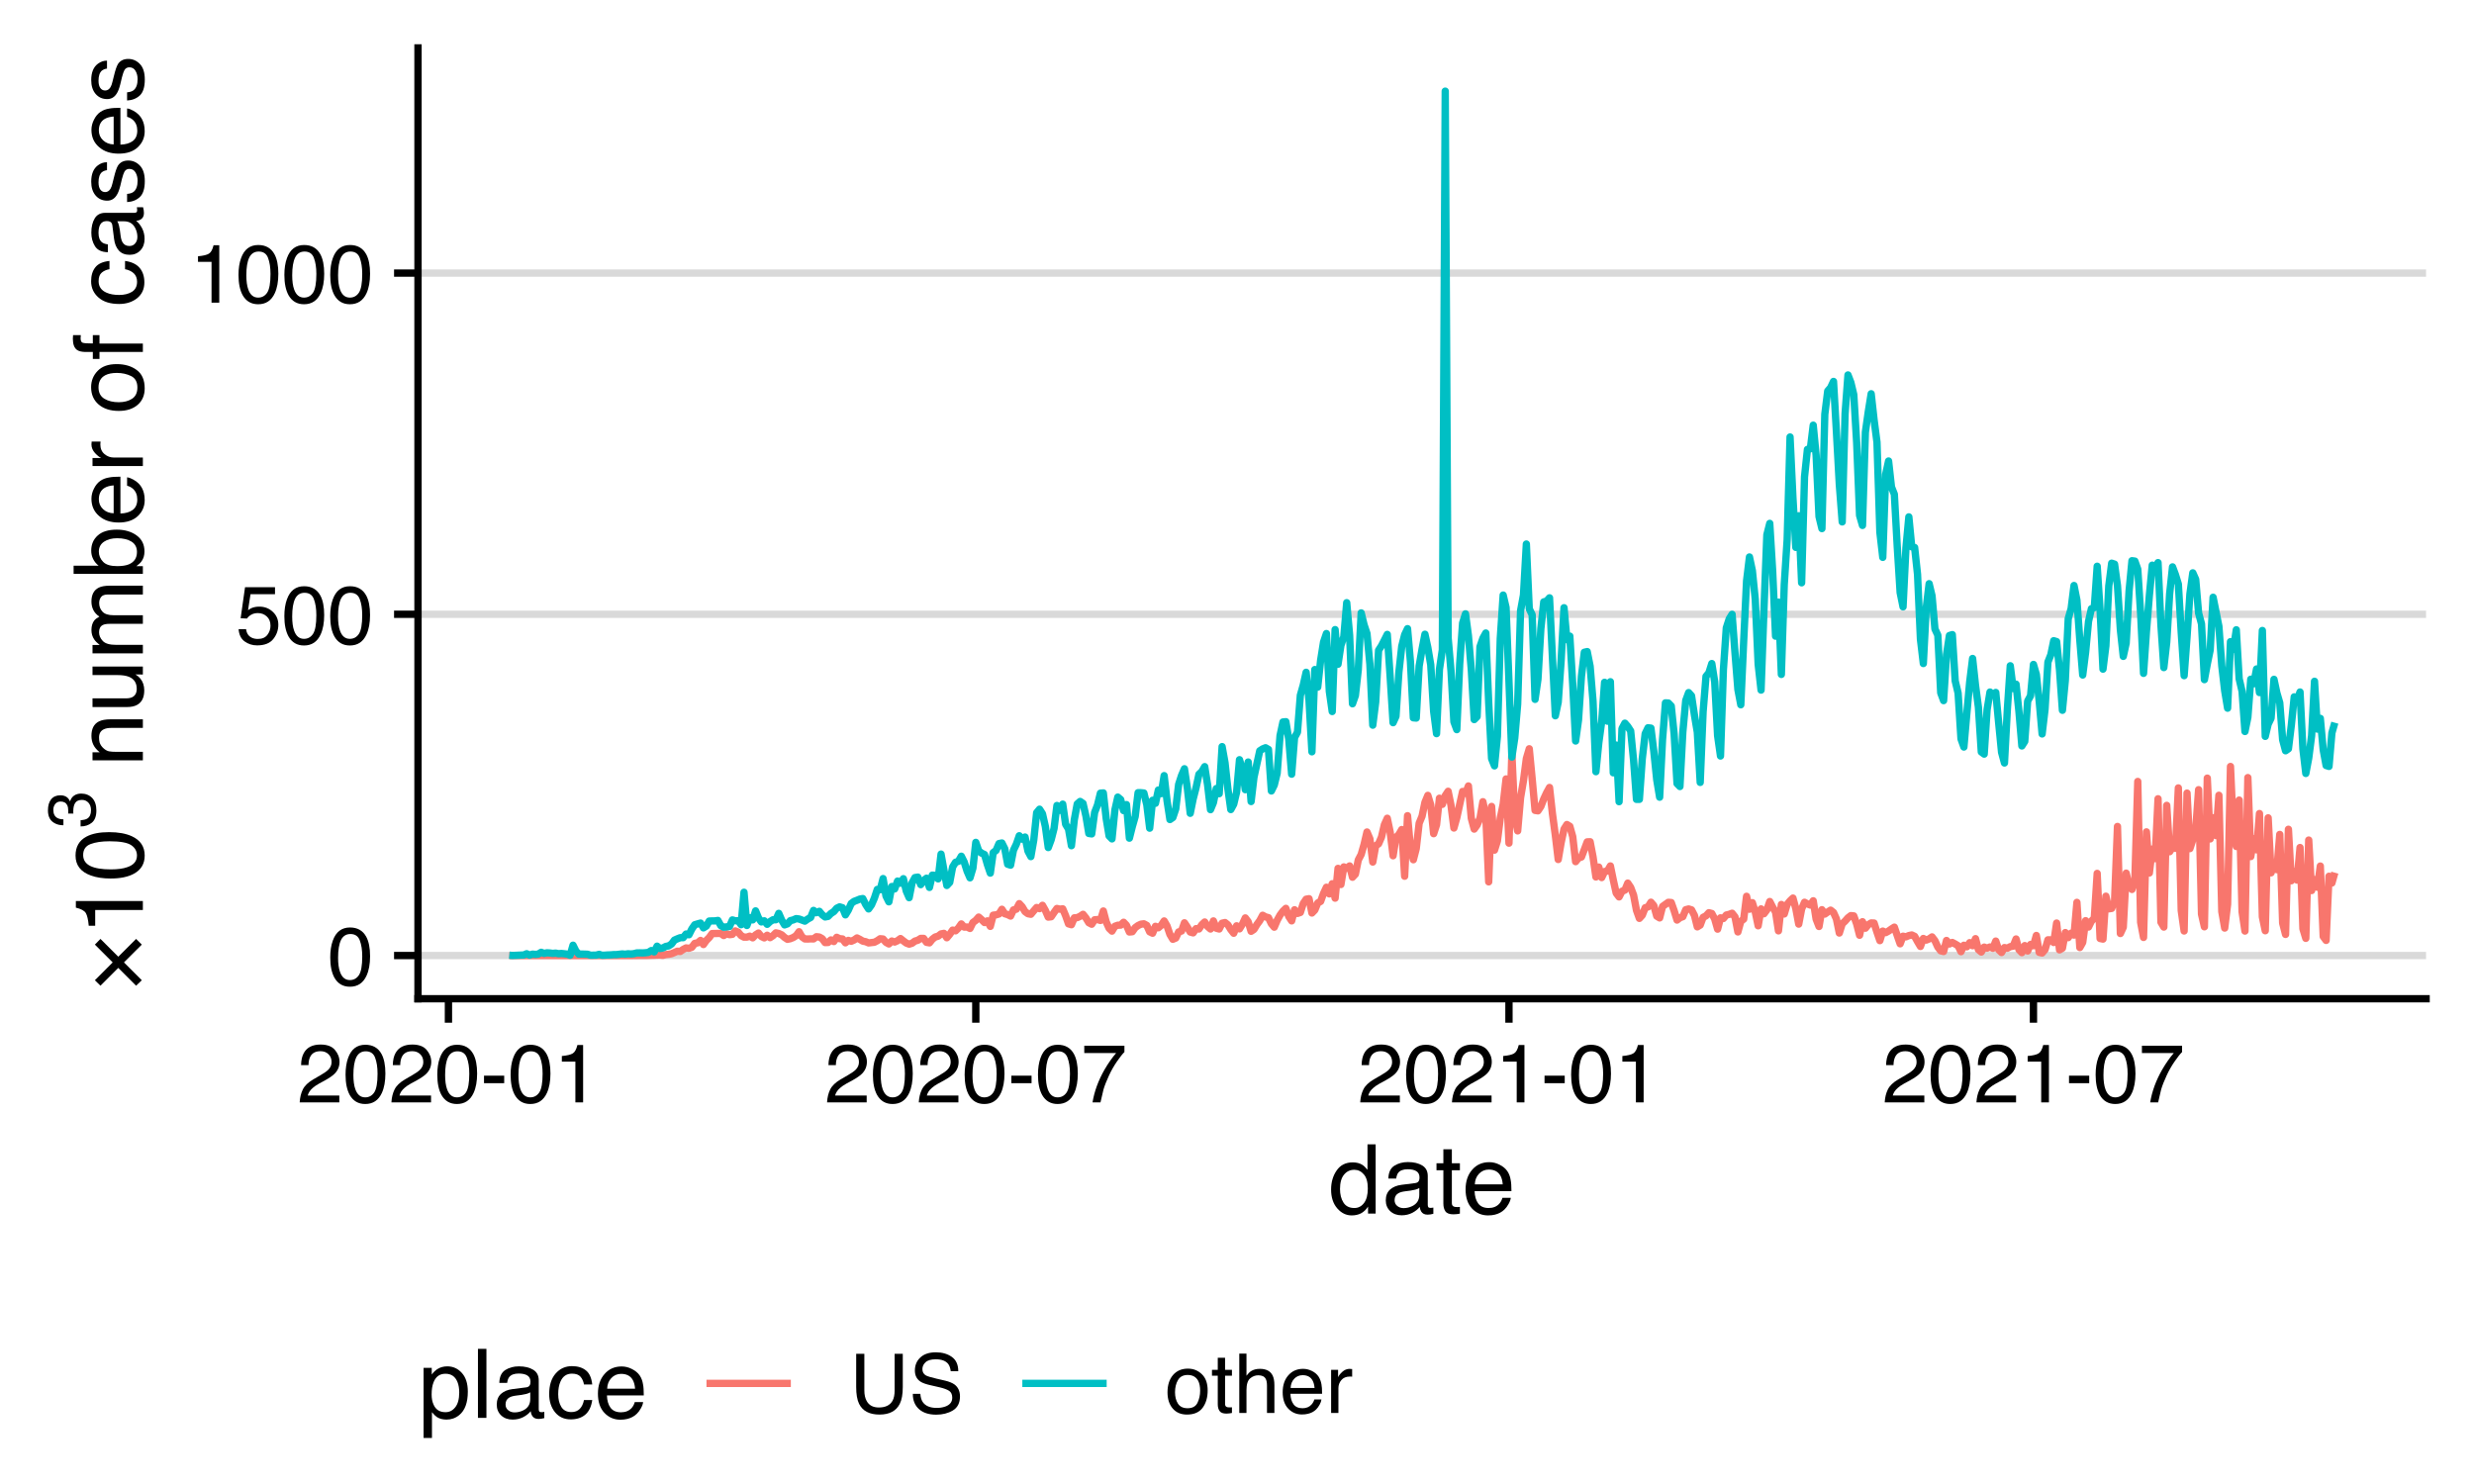 <?xml version="1.0" encoding="UTF-8"?>
<svg xmlns="http://www.w3.org/2000/svg" xmlns:xlink="http://www.w3.org/1999/xlink" width="360pt" height="216pt" viewBox="0 0 360 216" version="1.1">
<defs>
<g>
<symbol overflow="visible" id="glyph0-0">
<path style="stroke:none;" d="M 0.391 0 L 0.391 -8.609 L 7.219 -8.609 L 7.219 0 Z M 6.141 -1.078 L 6.141 -7.531 L 1.469 -7.531 L 1.469 -1.078 Z M 6.141 -1.078 "/>
</symbol>
<symbol overflow="visible" id="glyph0-1">
<path style="stroke:none;" d="M 3.25 -8.391 C 4.332 -8.391 5.117 -7.941 5.609 -7.047 C 5.984 -6.359 6.172 -5.41 6.172 -4.203 C 6.172 -3.066 6 -2.125 5.656 -1.375 C 5.164 -0.301 4.359 0.234 3.234 0.234 C 2.234 0.234 1.484 -0.203 0.984 -1.078 C 0.578 -1.816 0.375 -2.801 0.375 -4.031 C 0.375 -4.977 0.5 -5.797 0.75 -6.484 C 1.207 -7.754 2.039 -8.391 3.25 -8.391 Z M 3.234 -0.734 C 3.785 -0.734 4.223 -0.973 4.547 -1.453 C 4.867 -1.941 5.031 -2.848 5.031 -4.172 C 5.031 -5.117 4.91 -5.898 4.672 -6.516 C 4.441 -7.129 3.988 -7.438 3.312 -7.438 C 2.688 -7.438 2.227 -7.145 1.938 -6.562 C 1.656 -5.977 1.516 -5.117 1.516 -3.984 C 1.516 -3.129 1.609 -2.441 1.797 -1.922 C 2.078 -1.129 2.555 -0.734 3.234 -0.734 Z M 3.234 -0.734 "/>
</symbol>
<symbol overflow="visible" id="glyph0-2">
<path style="stroke:none;" d="M 1.484 -2.141 C 1.555 -1.535 1.836 -1.117 2.328 -0.891 C 2.578 -0.773 2.863 -0.719 3.188 -0.719 C 3.812 -0.719 4.273 -0.914 4.578 -1.312 C 4.879 -1.707 5.031 -2.148 5.031 -2.641 C 5.031 -3.223 4.848 -3.676 4.484 -4 C 4.129 -4.32 3.703 -4.484 3.203 -4.484 C 2.836 -4.484 2.523 -4.41 2.266 -4.266 C 2.004 -4.129 1.785 -3.938 1.609 -3.688 L 0.688 -3.734 L 1.328 -8.25 L 5.688 -8.25 L 5.688 -7.234 L 2.125 -7.234 L 1.766 -4.906 C 1.961 -5.051 2.148 -5.16 2.328 -5.234 C 2.641 -5.359 3 -5.422 3.406 -5.422 C 4.176 -5.422 4.828 -5.172 5.359 -4.672 C 5.898 -4.18 6.172 -3.555 6.172 -2.797 C 6.172 -2.004 5.922 -1.301 5.422 -0.688 C 4.93 -0.082 4.148 0.219 3.078 0.219 C 2.398 0.219 1.797 0.023 1.266 -0.359 C 0.742 -0.742 0.453 -1.336 0.391 -2.141 Z M 1.484 -2.141 "/>
</symbol>
<symbol overflow="visible" id="glyph0-3">
<path style="stroke:none;" d="M 1.156 -5.938 L 1.156 -6.75 C 1.914 -6.82 2.441 -6.945 2.734 -7.125 C 3.035 -7.301 3.266 -7.711 3.422 -8.359 L 4.25 -8.359 L 4.25 0 L 3.125 0 L 3.125 -5.938 Z M 1.156 -5.938 "/>
</symbol>
<symbol overflow="visible" id="glyph0-4">
<path style="stroke:none;" d="M 0.375 0 C 0.414 -0.719 0.566 -1.344 0.828 -1.875 C 1.086 -2.414 1.594 -2.906 2.344 -3.344 L 3.469 -4 C 3.969 -4.289 4.32 -4.539 4.531 -4.75 C 4.852 -5.07 5.016 -5.441 5.016 -5.859 C 5.016 -6.348 4.863 -6.734 4.562 -7.016 C 4.27 -7.305 3.883 -7.453 3.406 -7.453 C 2.676 -7.453 2.176 -7.18 1.906 -6.641 C 1.75 -6.336 1.664 -5.93 1.656 -5.422 L 0.578 -5.422 C 0.586 -6.148 0.723 -6.742 0.984 -7.203 C 1.441 -8.016 2.25 -8.422 3.406 -8.422 C 4.363 -8.422 5.062 -8.16 5.5 -7.641 C 5.945 -7.117 6.172 -6.539 6.172 -5.906 C 6.172 -5.238 5.938 -4.664 5.469 -4.188 C 5.195 -3.906 4.707 -3.566 4 -3.172 L 3.188 -2.734 C 2.812 -2.523 2.516 -2.32 2.297 -2.125 C 1.898 -1.789 1.648 -1.414 1.547 -1 L 6.141 -1 L 6.141 0 Z M 0.375 0 "/>
</symbol>
<symbol overflow="visible" id="glyph0-5">
<path style="stroke:none;" d="M 0.5 -3.891 L 3.438 -3.891 L 3.438 -2.797 L 0.5 -2.797 Z M 0.5 -3.891 "/>
</symbol>
<symbol overflow="visible" id="glyph0-6">
<path style="stroke:none;" d="M 6.281 -8.25 L 6.281 -7.328 C 6.008 -7.066 5.648 -6.613 5.203 -5.969 C 4.754 -5.32 4.359 -4.625 4.016 -3.875 C 3.672 -3.133 3.41 -2.469 3.234 -1.875 C 3.129 -1.488 2.984 -0.863 2.797 0 L 1.641 0 C 1.898 -1.602 2.484 -3.195 3.391 -4.781 C 3.93 -5.707 4.492 -6.508 5.078 -7.188 L 0.438 -7.188 L 0.438 -8.25 Z M 6.281 -8.25 "/>
</symbol>
<symbol overflow="visible" id="glyph0-7">
<path style="stroke:none;" d="M 2.188 -8.609 L 2.188 -3.281 C 2.188 -2.656 2.301 -2.141 2.531 -1.734 C 2.875 -1.109 3.461 -0.797 4.297 -0.797 C 5.273 -0.797 5.945 -1.133 6.312 -1.812 C 6.5 -2.176 6.594 -2.664 6.594 -3.281 L 6.594 -8.609 L 7.781 -8.609 L 7.781 -3.781 C 7.781 -2.719 7.633 -1.898 7.344 -1.328 C 6.82 -0.285 5.836 0.234 4.391 0.234 C 2.93 0.234 1.941 -0.285 1.422 -1.328 C 1.141 -1.898 1 -2.719 1 -3.781 L 1 -8.609 Z M 4.391 -8.609 Z M 4.391 -8.609 "/>
</symbol>
<symbol overflow="visible" id="glyph0-8">
<path style="stroke:none;" d="M 1.672 -2.781 C 1.703 -2.289 1.816 -1.895 2.016 -1.594 C 2.41 -1.02 3.094 -0.734 4.062 -0.734 C 4.5 -0.734 4.898 -0.797 5.266 -0.922 C 5.961 -1.16 6.312 -1.594 6.312 -2.219 C 6.312 -2.688 6.16 -3.02 5.859 -3.219 C 5.566 -3.414 5.102 -3.586 4.469 -3.734 L 3.312 -4 C 2.539 -4.164 2 -4.352 1.688 -4.562 C 1.145 -4.926 0.875 -5.461 0.875 -6.172 C 0.875 -6.953 1.141 -7.586 1.672 -8.078 C 2.203 -8.578 2.957 -8.828 3.938 -8.828 C 4.844 -8.828 5.609 -8.609 6.234 -8.172 C 6.867 -7.734 7.188 -7.035 7.188 -6.078 L 6.094 -6.078 C 6.031 -6.547 5.906 -6.898 5.719 -7.141 C 5.363 -7.586 4.758 -7.812 3.906 -7.812 C 3.219 -7.812 2.723 -7.664 2.422 -7.375 C 2.117 -7.094 1.969 -6.758 1.969 -6.375 C 1.969 -5.957 2.145 -5.648 2.5 -5.453 C 2.727 -5.328 3.25 -5.172 4.062 -4.984 L 5.281 -4.703 C 5.852 -4.566 6.301 -4.383 6.625 -4.156 C 7.164 -3.758 7.438 -3.176 7.438 -2.406 C 7.438 -1.457 7.086 -0.773 6.391 -0.359 C 5.703 0.047 4.898 0.25 3.984 0.25 C 2.91 0.25 2.07 -0.02 1.469 -0.562 C 0.863 -1.113 0.566 -1.852 0.578 -2.781 Z M 4.031 -8.844 Z M 4.031 -8.844 "/>
</symbol>
<symbol overflow="visible" id="glyph0-9">
<path style="stroke:none;" d="M 3.266 -0.688 C 3.961 -0.688 4.441 -0.945 4.703 -1.469 C 4.961 -2 5.094 -2.586 5.094 -3.234 C 5.094 -3.828 5 -4.305 4.812 -4.672 C 4.508 -5.242 4 -5.531 3.281 -5.531 C 2.633 -5.531 2.164 -5.285 1.875 -4.797 C 1.582 -4.305 1.438 -3.711 1.438 -3.016 C 1.438 -2.348 1.582 -1.789 1.875 -1.344 C 2.164 -0.906 2.629 -0.688 3.266 -0.688 Z M 3.312 -6.453 C 4.113 -6.453 4.789 -6.18 5.344 -5.641 C 5.906 -5.109 6.188 -4.316 6.188 -3.266 C 6.188 -2.254 5.941 -1.414 5.453 -0.75 C 4.961 -0.094 4.203 0.234 3.172 0.234 C 2.305 0.234 1.617 -0.055 1.109 -0.641 C 0.598 -1.234 0.344 -2.02 0.344 -3 C 0.344 -4.051 0.609 -4.891 1.141 -5.516 C 1.68 -6.141 2.406 -6.453 3.312 -6.453 Z M 3.266 -6.422 Z M 3.266 -6.422 "/>
</symbol>
<symbol overflow="visible" id="glyph0-10">
<path style="stroke:none;" d="M 0.984 -8.031 L 2.047 -8.031 L 2.047 -6.281 L 3.047 -6.281 L 3.047 -5.422 L 2.047 -5.422 L 2.047 -1.312 C 2.047 -1.094 2.125 -0.945 2.281 -0.875 C 2.352 -0.832 2.488 -0.812 2.688 -0.812 C 2.738 -0.812 2.789 -0.812 2.844 -0.812 C 2.906 -0.82 2.973 -0.828 3.047 -0.828 L 3.047 0 C 2.93 0.031 2.805 0.051 2.672 0.062 C 2.547 0.082 2.406 0.094 2.25 0.094 C 1.758 0.094 1.426 -0.031 1.25 -0.281 C 1.07 -0.531 0.984 -0.859 0.984 -1.266 L 0.984 -5.422 L 0.141 -5.422 L 0.141 -6.281 L 0.984 -6.281 Z M 0.984 -8.031 "/>
</symbol>
<symbol overflow="visible" id="glyph0-11">
<path style="stroke:none;" d="M 0.781 -8.641 L 1.828 -8.641 L 1.828 -5.422 C 2.078 -5.742 2.301 -5.969 2.5 -6.094 C 2.844 -6.312 3.27 -6.422 3.781 -6.422 C 4.688 -6.422 5.301 -6.102 5.625 -5.469 C 5.801 -5.125 5.891 -4.645 5.891 -4.031 L 5.891 0 L 4.812 0 L 4.812 -3.953 C 4.812 -4.41 4.75 -4.75 4.625 -4.969 C 4.438 -5.312 4.078 -5.484 3.547 -5.484 C 3.109 -5.484 2.711 -5.332 2.359 -5.031 C 2.004 -4.727 1.828 -4.16 1.828 -3.328 L 1.828 0 L 0.781 0 Z M 0.781 -8.641 "/>
</symbol>
<symbol overflow="visible" id="glyph0-12">
<path style="stroke:none;" d="M 3.391 -6.422 C 3.836 -6.422 4.27 -6.316 4.688 -6.109 C 5.102 -5.898 5.422 -5.629 5.641 -5.297 C 5.848 -4.973 5.988 -4.602 6.062 -4.188 C 6.125 -3.895 6.156 -3.43 6.156 -2.797 L 1.547 -2.797 C 1.566 -2.16 1.719 -1.648 2 -1.266 C 2.281 -0.879 2.719 -0.688 3.312 -0.688 C 3.863 -0.688 4.301 -0.867 4.625 -1.234 C 4.812 -1.441 4.945 -1.688 5.031 -1.969 L 6.062 -1.969 C 6.039 -1.738 5.953 -1.484 5.797 -1.203 C 5.641 -0.922 5.469 -0.688 5.281 -0.5 C 4.957 -0.188 4.555 0.02 4.078 0.125 C 3.828 0.188 3.539 0.219 3.219 0.219 C 2.438 0.219 1.773 -0.062 1.234 -0.625 C 0.691 -1.195 0.422 -1.992 0.422 -3.016 C 0.422 -4.023 0.691 -4.844 1.234 -5.469 C 1.785 -6.102 2.504 -6.422 3.391 -6.422 Z M 5.062 -3.641 C 5.02 -4.098 4.922 -4.461 4.766 -4.734 C 4.484 -5.242 4.004 -5.5 3.328 -5.5 C 2.836 -5.5 2.426 -5.32 2.094 -4.969 C 1.77 -4.625 1.598 -4.18 1.578 -3.641 Z M 3.281 -6.422 Z M 3.281 -6.422 "/>
</symbol>
<symbol overflow="visible" id="glyph0-13">
<path style="stroke:none;" d="M 0.797 -6.281 L 1.812 -6.281 L 1.812 -5.188 C 1.883 -5.406 2.082 -5.664 2.406 -5.969 C 2.727 -6.27 3.098 -6.422 3.516 -6.422 C 3.535 -6.422 3.566 -6.414 3.609 -6.406 C 3.66 -6.406 3.742 -6.398 3.859 -6.391 L 3.859 -5.281 C 3.797 -5.289 3.738 -5.297 3.688 -5.297 C 3.633 -5.297 3.578 -5.297 3.516 -5.297 C 2.984 -5.297 2.57 -5.125 2.281 -4.781 C 2 -4.445 1.859 -4.055 1.859 -3.609 L 1.859 0 L 0.797 0 Z M 0.797 -6.281 "/>
</symbol>
<symbol overflow="visible" id="glyph1-0">
<path style="stroke:none;" d="M 0.453 0 L 0.453 -10.047 L 8.422 -10.047 L 8.422 0 Z M 7.172 -1.266 L 7.172 -8.781 L 1.703 -8.781 L 1.703 -1.266 Z M 7.172 -1.266 "/>
</symbol>
<symbol overflow="visible" id="glyph1-1">
<path style="stroke:none;" d="M 1.688 -3.578 C 1.688 -2.797 1.852 -2.141 2.188 -1.609 C 2.52 -1.078 3.051 -0.812 3.781 -0.812 C 4.352 -0.812 4.82 -1.055 5.188 -1.547 C 5.551 -2.035 5.734 -2.738 5.734 -3.656 C 5.734 -4.582 5.539 -5.266 5.156 -5.703 C 4.781 -6.148 4.316 -6.375 3.766 -6.375 C 3.148 -6.375 2.648 -6.133 2.266 -5.656 C 1.879 -5.188 1.688 -4.492 1.688 -3.578 Z M 3.531 -7.453 C 4.094 -7.453 4.562 -7.332 4.938 -7.094 C 5.156 -6.957 5.406 -6.719 5.688 -6.375 L 5.688 -10.078 L 6.875 -10.078 L 6.875 0 L 5.766 0 L 5.766 -1.016 C 5.473 -0.566 5.129 -0.238 4.734 -0.031 C 4.348 0.164 3.898 0.266 3.391 0.266 C 2.578 0.266 1.875 -0.078 1.281 -0.766 C 0.688 -1.453 0.391 -2.363 0.391 -3.5 C 0.391 -4.57 0.66 -5.5 1.203 -6.281 C 1.742 -7.062 2.52 -7.453 3.531 -7.453 Z M 3.531 -7.453 "/>
</symbol>
<symbol overflow="visible" id="glyph1-2">
<path style="stroke:none;" d="M 1.844 -1.953 C 1.844 -1.598 1.973 -1.316 2.234 -1.109 C 2.492 -0.898 2.801 -0.797 3.156 -0.797 C 3.594 -0.797 4.016 -0.895 4.422 -1.094 C 5.098 -1.426 5.438 -1.973 5.438 -2.734 L 5.438 -3.719 C 5.289 -3.625 5.098 -3.547 4.859 -3.484 C 4.617 -3.422 4.383 -3.375 4.156 -3.344 L 3.422 -3.25 C 2.973 -3.195 2.633 -3.102 2.406 -2.969 C 2.031 -2.758 1.844 -2.422 1.844 -1.953 Z M 4.828 -4.438 C 5.109 -4.469 5.297 -4.586 5.391 -4.797 C 5.441 -4.898 5.469 -5.055 5.469 -5.266 C 5.469 -5.68 5.316 -5.984 5.016 -6.172 C 4.723 -6.359 4.301 -6.453 3.75 -6.453 C 3.102 -6.453 2.645 -6.281 2.375 -5.938 C 2.227 -5.75 2.129 -5.469 2.078 -5.094 L 0.938 -5.094 C 0.957 -5.988 1.25 -6.613 1.812 -6.969 C 2.375 -7.32 3.031 -7.5 3.781 -7.5 C 4.633 -7.5 5.332 -7.332 5.875 -7 C 6.406 -6.676 6.672 -6.164 6.672 -5.469 L 6.672 -1.266 C 6.672 -1.129 6.695 -1.02 6.75 -0.938 C 6.801 -0.863 6.91 -0.828 7.078 -0.828 C 7.141 -0.828 7.203 -0.832 7.266 -0.844 C 7.336 -0.852 7.41 -0.863 7.484 -0.875 L 7.484 0.031 C 7.297 0.082 7.148 0.113 7.047 0.125 C 6.941 0.145 6.805 0.156 6.641 0.156 C 6.211 0.156 5.906 0.004 5.719 -0.297 C 5.613 -0.453 5.539 -0.676 5.5 -0.969 C 5.25 -0.645 4.891 -0.359 4.422 -0.109 C 3.953 0.129 3.438 0.25 2.875 0.25 C 2.195 0.25 1.641 0.047 1.203 -0.359 C 0.773 -0.773 0.562 -1.297 0.562 -1.922 C 0.562 -2.598 0.77 -3.125 1.188 -3.5 C 1.613 -3.875 2.172 -4.102 2.859 -4.188 Z M 3.812 -7.5 Z M 3.812 -7.5 "/>
</symbol>
<symbol overflow="visible" id="glyph1-3">
<path style="stroke:none;" d="M 1.156 -9.359 L 2.391 -9.359 L 2.391 -7.328 L 3.562 -7.328 L 3.562 -6.312 L 2.391 -6.312 L 2.391 -1.531 C 2.391 -1.281 2.477 -1.113 2.656 -1.031 C 2.75 -0.977 2.906 -0.953 3.125 -0.953 C 3.188 -0.953 3.25 -0.953 3.312 -0.953 C 3.383 -0.953 3.469 -0.957 3.562 -0.969 L 3.562 0 C 3.414 0.039 3.266 0.066 3.109 0.078 C 2.961 0.098 2.801 0.109 2.625 0.109 C 2.051 0.109 1.66 -0.035 1.453 -0.328 C 1.254 -0.617 1.156 -1 1.156 -1.469 L 1.156 -6.312 L 0.156 -6.312 L 0.156 -7.328 L 1.156 -7.328 Z M 1.156 -9.359 "/>
</symbol>
<symbol overflow="visible" id="glyph1-4">
<path style="stroke:none;" d="M 3.953 -7.484 C 4.473 -7.484 4.973 -7.359 5.453 -7.109 C 5.941 -6.867 6.316 -6.555 6.578 -6.172 C 6.828 -5.805 6.988 -5.375 7.062 -4.875 C 7.133 -4.539 7.172 -4.004 7.172 -3.266 L 1.812 -3.266 C 1.832 -2.523 2.004 -1.93 2.328 -1.484 C 2.66 -1.035 3.172 -0.812 3.859 -0.812 C 4.504 -0.812 5.02 -1.02 5.406 -1.438 C 5.625 -1.688 5.773 -1.973 5.859 -2.297 L 7.078 -2.297 C 7.047 -2.023 6.938 -1.723 6.75 -1.391 C 6.57 -1.066 6.375 -0.801 6.156 -0.594 C 5.781 -0.227 5.316 0.02 4.766 0.156 C 4.473 0.227 4.141 0.266 3.766 0.266 C 2.848 0.266 2.07 -0.066 1.438 -0.734 C 0.812 -1.398 0.5 -2.328 0.5 -3.516 C 0.5 -4.691 0.816 -5.645 1.453 -6.375 C 2.086 -7.113 2.922 -7.484 3.953 -7.484 Z M 5.906 -4.25 C 5.863 -4.781 5.75 -5.207 5.562 -5.531 C 5.227 -6.113 4.664 -6.406 3.875 -6.406 C 3.312 -6.406 2.836 -6.203 2.453 -5.797 C 2.066 -5.391 1.863 -4.875 1.844 -4.25 Z M 3.828 -7.5 Z M 3.828 -7.5 "/>
</symbol>
<symbol overflow="visible" id="glyph1-5">
<path style="stroke:none;" d="M 4 -0.828 C 4.57 -0.828 5.047 -1.066 5.422 -1.547 C 5.805 -2.023 6 -2.742 6 -3.703 C 6 -4.285 5.914 -4.785 5.75 -5.203 C 5.426 -6.016 4.844 -6.422 4 -6.422 C 3.145 -6.422 2.562 -5.992 2.25 -5.141 C 2.07 -4.68 1.984 -4.102 1.984 -3.406 C 1.984 -2.844 2.07 -2.363 2.25 -1.969 C 2.562 -1.207 3.145 -0.828 4 -0.828 Z M 0.812 -7.281 L 2 -7.281 L 2 -6.312 C 2.25 -6.645 2.52 -6.906 2.812 -7.094 C 3.227 -7.363 3.711 -7.5 4.266 -7.5 C 5.098 -7.5 5.801 -7.18 6.375 -6.547 C 6.957 -5.91 7.25 -5.004 7.25 -3.828 C 7.25 -2.223 6.832 -1.082 6 -0.406 C 5.469 0.031 4.852 0.25 4.156 0.25 C 3.602 0.25 3.141 0.129 2.766 -0.109 C 2.547 -0.254 2.301 -0.492 2.031 -0.828 L 2.031 2.922 L 0.812 2.922 Z M 0.812 -7.281 "/>
</symbol>
<symbol overflow="visible" id="glyph1-6">
<path style="stroke:none;" d="M 0.938 -10.047 L 2.172 -10.047 L 2.172 0 L 0.938 0 Z M 0.938 -10.047 "/>
</symbol>
<symbol overflow="visible" id="glyph1-7">
<path style="stroke:none;" d="M 3.719 -7.531 C 4.551 -7.531 5.223 -7.328 5.734 -6.922 C 6.254 -6.523 6.566 -5.836 6.672 -4.859 L 5.469 -4.859 C 5.395 -5.305 5.227 -5.68 4.969 -5.984 C 4.719 -6.285 4.301 -6.438 3.719 -6.438 C 2.938 -6.438 2.379 -6.051 2.047 -5.281 C 1.828 -4.789 1.719 -4.18 1.719 -3.453 C 1.719 -2.711 1.867 -2.094 2.172 -1.594 C 2.484 -1.094 2.973 -0.844 3.641 -0.844 C 4.148 -0.844 4.555 -1 4.859 -1.312 C 5.16 -1.625 5.363 -2.051 5.469 -2.594 L 6.672 -2.594 C 6.535 -1.625 6.191 -0.91 5.641 -0.453 C 5.098 -0.004 4.398 0.219 3.547 0.219 C 2.586 0.219 1.82 -0.129 1.25 -0.828 C 0.688 -1.535 0.406 -2.41 0.406 -3.453 C 0.406 -4.742 0.719 -5.742 1.344 -6.453 C 1.969 -7.172 2.758 -7.531 3.719 -7.531 Z M 3.531 -7.5 Z M 3.531 -7.5 "/>
</symbol>
<symbol overflow="visible" id="glyph2-0">
<path style="stroke:none;" d="M 0 -0.453 L -10.047 -0.453 L -10.047 -8.422 L 0 -8.422 Z M -1.266 -7.172 L -8.781 -7.172 L -8.781 -1.703 L -1.266 -1.703 Z M -1.266 -7.172 "/>
</symbol>
<symbol overflow="visible" id="glyph2-1">
<path style="stroke:none;" d="M -6.172 -0.797 L -6.984 -1.594 L -4.391 -4.188 L -6.984 -6.781 L -6.172 -7.609 L -3.578 -5.016 L -0.984 -7.609 L -0.156 -6.781 L -2.75 -4.188 L -0.156 -1.594 L -0.984 -0.797 L -3.578 -3.391 Z M -6.172 -0.797 "/>
</symbol>
<symbol overflow="visible" id="glyph2-2">
<path style="stroke:none;" d="M -6.938 -1.344 L -7.875 -1.344 C -7.957 -2.227 -8.098 -2.844 -8.297 -3.188 C -8.504 -3.539 -8.988 -3.805 -9.75 -3.984 L -9.75 -4.953 L 0 -4.953 L 0 -3.641 L -6.938 -3.641 Z M -6.938 -1.344 "/>
</symbol>
<symbol overflow="visible" id="glyph2-3">
<path style="stroke:none;" d="M -9.797 -3.781 C -9.797 -5.051 -9.27 -5.969 -8.219 -6.531 C -7.414 -6.969 -6.312 -7.188 -4.906 -7.188 C -3.57 -7.188 -2.473 -6.988 -1.609 -6.594 C -0.359 -6.02 0.266 -5.082 0.266 -3.781 C 0.266 -2.602 -0.242 -1.727 -1.266 -1.156 C -2.117 -0.676 -3.266 -0.438 -4.703 -0.438 C -5.805 -0.438 -6.758 -0.582 -7.562 -0.875 C -9.051 -1.406 -9.797 -2.375 -9.797 -3.781 Z M -0.859 -3.781 C -0.859 -4.414 -1.141 -4.922 -1.703 -5.297 C -2.266 -5.672 -3.316 -5.859 -4.859 -5.859 C -5.973 -5.859 -6.891 -5.723 -7.609 -5.453 C -8.328 -5.18 -8.688 -4.648 -8.688 -3.859 C -8.688 -3.141 -8.344 -2.609 -7.656 -2.266 C -6.977 -1.93 -5.977 -1.766 -4.656 -1.766 C -3.656 -1.766 -2.852 -1.875 -2.25 -2.094 C -1.32 -2.414 -0.859 -2.977 -0.859 -3.781 Z M -0.859 -3.781 "/>
</symbol>
<symbol overflow="visible" id="glyph2-4">
<path style="stroke:none;" d="M -7.328 -0.906 L -7.328 -2.078 L -6.281 -2.078 C -6.707 -2.422 -7.016 -2.785 -7.203 -3.172 C -7.391 -3.555 -7.484 -3.988 -7.484 -4.469 C -7.484 -5.5 -7.125 -6.195 -6.406 -6.562 C -6 -6.77 -5.43 -6.875 -4.703 -6.875 L 0 -6.875 L 0 -5.625 L -4.609 -5.625 C -5.055 -5.625 -5.414 -5.555 -5.688 -5.422 C -6.145 -5.203 -6.375 -4.805 -6.375 -4.234 C -6.375 -3.941 -6.348 -3.703 -6.297 -3.516 C -6.191 -3.18 -5.988 -2.883 -5.688 -2.625 C -5.445 -2.414 -5.195 -2.281 -4.938 -2.219 C -4.676 -2.164 -4.305 -2.141 -3.828 -2.141 L 0 -2.141 L 0 -0.906 Z M -7.5 -3.797 Z M -7.5 -3.797 "/>
</symbol>
<symbol overflow="visible" id="glyph2-5">
<path style="stroke:none;" d="M -7.328 -2.141 L -2.469 -2.141 C -2.094 -2.141 -1.785 -2.195 -1.547 -2.312 C -1.109 -2.531 -0.891 -2.938 -0.891 -3.531 C -0.891 -4.383 -1.27 -4.969 -2.031 -5.281 C -2.445 -5.445 -3.008 -5.531 -3.719 -5.531 L -7.328 -5.531 L -7.328 -6.766 L 0 -6.766 L 0 -5.609 L -1.078 -5.625 C -0.797 -5.457 -0.562 -5.258 -0.375 -5.031 C 0.008 -4.562 0.203 -3.988 0.203 -3.312 C 0.203 -2.27 -0.145 -1.562 -0.844 -1.188 C -1.219 -0.977 -1.719 -0.875 -2.344 -0.875 L -7.328 -0.875 Z M -7.5 -3.828 Z M -7.5 -3.828 "/>
</symbol>
<symbol overflow="visible" id="glyph2-6">
<path style="stroke:none;" d="M -7.328 -0.906 L -7.328 -2.125 L -6.281 -2.125 C -6.645 -2.414 -6.906 -2.676 -7.062 -2.906 C -7.344 -3.312 -7.484 -3.773 -7.484 -4.297 C -7.484 -4.879 -7.344 -5.348 -7.062 -5.703 C -6.895 -5.898 -6.648 -6.082 -6.328 -6.25 C -6.723 -6.52 -7.016 -6.836 -7.203 -7.203 C -7.391 -7.578 -7.484 -7.992 -7.484 -8.453 C -7.484 -9.441 -7.129 -10.113 -6.422 -10.469 C -6.035 -10.656 -5.52 -10.75 -4.875 -10.75 L 0 -10.75 L 0 -9.469 L -5.094 -9.469 C -5.57 -9.469 -5.898 -9.348 -6.078 -9.109 C -6.266 -8.867 -6.359 -8.57 -6.359 -8.219 C -6.359 -7.738 -6.195 -7.32 -5.875 -6.969 C -5.551 -6.625 -5.016 -6.453 -4.266 -6.453 L 0 -6.453 L 0 -5.203 L -4.781 -5.203 C -5.281 -5.203 -5.641 -5.141 -5.859 -5.016 C -6.203 -4.828 -6.375 -4.477 -6.375 -3.969 C -6.375 -3.508 -6.191 -3.086 -5.828 -2.703 C -5.473 -2.328 -4.828 -2.141 -3.891 -2.141 L 0 -2.141 L 0 -0.906 Z M -7.328 -0.906 "/>
</symbol>
<symbol overflow="visible" id="glyph2-7">
<path style="stroke:none;" d="M -10.078 -0.812 L -10.078 -2 L -6.438 -2 C -6.781 -2.27 -7.047 -2.594 -7.234 -2.969 C -7.422 -3.344 -7.516 -3.75 -7.516 -4.188 C -7.516 -5.094 -7.203 -5.828 -6.578 -6.391 C -5.953 -6.961 -5.023 -7.25 -3.797 -7.25 C -2.641 -7.25 -1.676 -6.969 -0.906 -6.406 C -0.145 -5.852 0.234 -5.078 0.234 -4.078 C 0.234 -3.523 0.098 -3.055 -0.172 -2.672 C -0.328 -2.441 -0.582 -2.195 -0.938 -1.938 L 0 -1.938 L 0 -0.812 Z M -0.859 -4 C -0.859 -4.664 -1.117 -5.164 -1.641 -5.5 C -2.172 -5.832 -2.867 -6 -3.734 -6 C -4.504 -6 -5.141 -5.832 -5.641 -5.5 C -6.148 -5.164 -6.406 -4.68 -6.406 -4.047 C -6.406 -3.484 -6.195 -2.988 -5.781 -2.562 C -5.375 -2.145 -4.691 -1.938 -3.734 -1.938 C -3.047 -1.938 -2.488 -2.02 -2.062 -2.188 C -1.258 -2.52 -0.859 -3.125 -0.859 -4 Z M -0.859 -4 "/>
</symbol>
<symbol overflow="visible" id="glyph2-8">
<path style="stroke:none;" d="M -7.484 -3.953 C -7.484 -4.473 -7.359 -4.973 -7.109 -5.453 C -6.867 -5.941 -6.555 -6.316 -6.172 -6.578 C -5.805 -6.828 -5.375 -6.988 -4.875 -7.062 C -4.539 -7.133 -4.004 -7.172 -3.266 -7.172 L -3.266 -1.812 C -2.523 -1.832 -1.93 -2.004 -1.484 -2.328 C -1.035 -2.66 -0.812 -3.172 -0.812 -3.859 C -0.812 -4.504 -1.02 -5.02 -1.438 -5.406 C -1.688 -5.625 -1.973 -5.773 -2.297 -5.859 L -2.297 -7.078 C -2.023 -7.047 -1.723 -6.938 -1.391 -6.75 C -1.066 -6.57 -0.801 -6.375 -0.594 -6.156 C -0.227 -5.781 0.02 -5.316 0.156 -4.766 C 0.227 -4.473 0.266 -4.141 0.266 -3.766 C 0.266 -2.848 -0.066 -2.07 -0.734 -1.438 C -1.398 -0.812 -2.328 -0.5 -3.516 -0.5 C -4.691 -0.5 -5.645 -0.816 -6.375 -1.453 C -7.113 -2.086 -7.484 -2.922 -7.484 -3.953 Z M -4.25 -5.906 C -4.781 -5.863 -5.207 -5.75 -5.531 -5.562 C -6.113 -5.227 -6.406 -4.664 -6.406 -3.875 C -6.406 -3.312 -6.203 -2.836 -5.797 -2.453 C -5.391 -2.066 -4.875 -1.863 -4.25 -1.844 Z M -7.5 -3.828 Z M -7.5 -3.828 "/>
</symbol>
<symbol overflow="visible" id="glyph2-9">
<path style="stroke:none;" d="M -7.328 -0.938 L -7.328 -2.109 L -6.062 -2.109 C -6.301 -2.203 -6.598 -2.438 -6.953 -2.812 C -7.305 -3.188 -7.484 -3.617 -7.484 -4.109 C -7.484 -4.129 -7.477 -4.164 -7.469 -4.219 C -7.469 -4.27 -7.461 -4.363 -7.453 -4.5 L -6.156 -4.5 C -6.164 -4.426 -6.172 -4.359 -6.172 -4.297 C -6.18 -4.234 -6.188 -4.164 -6.188 -4.094 C -6.188 -3.477 -5.984 -3.004 -5.578 -2.672 C -5.18 -2.336 -4.727 -2.172 -4.219 -2.172 L 0 -2.172 L 0 -0.938 Z M -7.328 -0.938 "/>
</symbol>
<symbol overflow="visible" id="glyph2-10">
<path style="stroke:none;" d=""/>
</symbol>
<symbol overflow="visible" id="glyph2-11">
<path style="stroke:none;" d="M -0.797 -3.812 C -0.797 -4.625 -1.102 -5.18 -1.719 -5.484 C -2.332 -5.785 -3.02 -5.938 -3.781 -5.938 C -4.469 -5.938 -5.023 -5.828 -5.453 -5.609 C -6.117 -5.266 -6.453 -4.672 -6.453 -3.828 C -6.453 -3.066 -6.164 -2.516 -5.594 -2.172 C -5.02 -1.836 -4.328 -1.672 -3.516 -1.672 C -2.742 -1.672 -2.098 -1.836 -1.578 -2.172 C -1.055 -2.516 -0.797 -3.062 -0.797 -3.812 Z M -7.531 -3.859 C -7.531 -4.797 -7.211 -5.586 -6.578 -6.234 C -5.953 -6.891 -5.031 -7.219 -3.812 -7.219 C -2.633 -7.219 -1.66 -6.93 -0.891 -6.359 C -0.117 -5.785 0.266 -4.895 0.266 -3.688 C 0.266 -2.688 -0.07 -1.891 -0.75 -1.297 C -1.438 -0.703 -2.352 -0.406 -3.5 -0.406 C -4.727 -0.406 -5.707 -0.719 -6.438 -1.344 C -7.164 -1.969 -7.531 -2.805 -7.531 -3.859 Z M -7.5 -3.812 Z M -7.5 -3.812 "/>
</symbol>
<symbol overflow="visible" id="glyph2-12">
<path style="stroke:none;" d="M -8.438 -1.203 C -8.945 -1.223 -9.32 -1.316 -9.562 -1.484 C -9.977 -1.766 -10.188 -2.316 -10.188 -3.141 C -10.188 -3.211 -10.18 -3.289 -10.172 -3.375 C -10.172 -3.457 -10.164 -3.551 -10.156 -3.656 L -9.031 -3.656 C -9.039 -3.531 -9.047 -3.438 -9.047 -3.375 C -9.055 -3.32 -9.062 -3.27 -9.062 -3.219 C -9.062 -2.844 -8.961 -2.617 -8.766 -2.547 C -8.578 -2.473 -8.082 -2.438 -7.281 -2.438 L -7.281 -3.656 L -6.312 -3.656 L -6.312 -2.422 L 0 -2.422 L 0 -1.203 L -6.312 -1.203 L -6.312 -0.188 L -7.281 -0.188 L -7.281 -1.203 Z M -8.438 -1.203 "/>
</symbol>
<symbol overflow="visible" id="glyph2-13">
<path style="stroke:none;" d="M -7.531 -3.719 C -7.531 -4.551 -7.328 -5.223 -6.922 -5.734 C -6.523 -6.254 -5.836 -6.566 -4.859 -6.672 L -4.859 -5.469 C -5.305 -5.395 -5.68 -5.227 -5.984 -4.969 C -6.285 -4.719 -6.438 -4.301 -6.438 -3.719 C -6.438 -2.938 -6.051 -2.379 -5.281 -2.047 C -4.789 -1.828 -4.18 -1.719 -3.453 -1.719 C -2.711 -1.719 -2.094 -1.867 -1.594 -2.172 C -1.094 -2.484 -0.844 -2.973 -0.844 -3.641 C -0.844 -4.148 -1 -4.555 -1.312 -4.859 C -1.625 -5.16 -2.051 -5.363 -2.594 -5.469 L -2.594 -6.672 C -1.625 -6.535 -0.91 -6.191 -0.453 -5.641 C -0.004 -5.098 0.219 -4.398 0.219 -3.547 C 0.219 -2.586 -0.129 -1.82 -0.828 -1.25 C -1.535 -0.688 -2.41 -0.406 -3.453 -0.406 C -4.742 -0.406 -5.742 -0.719 -6.453 -1.344 C -7.172 -1.969 -7.531 -2.758 -7.531 -3.719 Z M -7.5 -3.531 Z M -7.5 -3.531 "/>
</symbol>
<symbol overflow="visible" id="glyph2-14">
<path style="stroke:none;" d="M -1.953 -1.844 C -1.598 -1.844 -1.316 -1.973 -1.109 -2.234 C -0.898 -2.492 -0.797 -2.801 -0.797 -3.156 C -0.797 -3.594 -0.895 -4.016 -1.094 -4.422 C -1.426 -5.098 -1.973 -5.438 -2.734 -5.438 L -3.719 -5.438 C -3.625 -5.289 -3.547 -5.098 -3.484 -4.859 C -3.422 -4.617 -3.375 -4.383 -3.344 -4.156 L -3.25 -3.422 C -3.195 -2.973 -3.102 -2.633 -2.969 -2.406 C -2.758 -2.031 -2.422 -1.844 -1.953 -1.844 Z M -4.438 -4.828 C -4.469 -5.109 -4.586 -5.297 -4.797 -5.391 C -4.898 -5.441 -5.055 -5.469 -5.266 -5.469 C -5.68 -5.469 -5.984 -5.316 -6.172 -5.016 C -6.359 -4.723 -6.453 -4.301 -6.453 -3.75 C -6.453 -3.102 -6.281 -2.645 -5.938 -2.375 C -5.75 -2.227 -5.469 -2.129 -5.094 -2.078 L -5.094 -0.938 C -5.988 -0.957 -6.613 -1.25 -6.969 -1.812 C -7.32 -2.375 -7.5 -3.031 -7.5 -3.781 C -7.5 -4.633 -7.332 -5.332 -7 -5.875 C -6.676 -6.406 -6.164 -6.672 -5.469 -6.672 L -1.266 -6.672 C -1.129 -6.672 -1.02 -6.695 -0.938 -6.75 C -0.863 -6.801 -0.828 -6.91 -0.828 -7.078 C -0.828 -7.141 -0.832 -7.203 -0.844 -7.266 C -0.852 -7.336 -0.863 -7.41 -0.875 -7.484 L 0.031 -7.484 C 0.082 -7.297 0.113 -7.148 0.125 -7.047 C 0.145 -6.941 0.156 -6.805 0.156 -6.641 C 0.156 -6.211 0.004 -5.906 -0.297 -5.719 C -0.453 -5.613 -0.676 -5.539 -0.969 -5.5 C -0.645 -5.25 -0.359 -4.891 -0.109 -4.422 C 0.129 -3.953 0.25 -3.438 0.25 -2.875 C 0.25 -2.195 0.047 -1.641 -0.359 -1.203 C -0.773 -0.773 -1.297 -0.562 -1.922 -0.562 C -2.598 -0.562 -3.125 -0.77 -3.5 -1.188 C -3.875 -1.613 -4.102 -2.172 -4.188 -2.859 Z M -7.5 -3.812 Z M -7.5 -3.812 "/>
</symbol>
<symbol overflow="visible" id="glyph2-15">
<path style="stroke:none;" d="M -2.297 -1.641 C -1.891 -1.672 -1.578 -1.77 -1.359 -1.938 C -0.961 -2.25 -0.766 -2.789 -0.766 -3.562 C -0.766 -4.008 -0.863 -4.406 -1.062 -4.75 C -1.258 -5.102 -1.562 -5.281 -1.969 -5.281 C -2.289 -5.281 -2.531 -5.141 -2.688 -4.859 C -2.789 -4.68 -2.91 -4.332 -3.047 -3.812 L -3.281 -2.828 C -3.438 -2.203 -3.613 -1.742 -3.812 -1.453 C -4.145 -0.922 -4.602 -0.656 -5.188 -0.656 C -5.883 -0.656 -6.445 -0.906 -6.875 -1.406 C -7.301 -1.906 -7.516 -2.578 -7.516 -3.422 C -7.516 -4.523 -7.191 -5.316 -6.547 -5.797 C -6.129 -6.109 -5.688 -6.258 -5.219 -6.25 L -5.219 -5.094 C -5.5 -5.062 -5.75 -4.961 -5.969 -4.797 C -6.289 -4.516 -6.453 -4.023 -6.453 -3.328 C -6.453 -2.859 -6.363 -2.504 -6.188 -2.266 C -6.008 -2.023 -5.773 -1.906 -5.484 -1.906 C -5.172 -1.906 -4.914 -2.062 -4.719 -2.375 C -4.602 -2.562 -4.504 -2.832 -4.422 -3.188 L -4.219 -4 C -4.008 -4.883 -3.805 -5.477 -3.609 -5.781 C -3.285 -6.258 -2.789 -6.5 -2.125 -6.5 C -1.469 -6.5 -0.898 -6.25 -0.422 -5.75 C 0.047 -5.258 0.281 -4.508 0.281 -3.5 C 0.281 -2.406 0.035 -1.629 -0.453 -1.172 C -0.953 -0.723 -1.566 -0.484 -2.297 -0.453 Z M -7.5 -3.453 Z M -7.5 -3.453 "/>
</symbol>
<symbol overflow="visible" id="glyph3-0">
<path style="stroke:none;" d="M 0 -0.312 L -7.031 -0.312 L -7.031 -5.891 L 0 -5.891 Z M -0.875 -5.016 L -6.141 -5.016 L -6.141 -1.203 L -0.875 -1.203 Z M -0.875 -5.016 "/>
</symbol>
<symbol overflow="visible" id="glyph3-1">
<path style="stroke:none;" d="M 0.188 -2.547 C 0.188 -1.734 -0.031 -1.145 -0.469 -0.781 C -0.914 -0.414 -1.461 -0.234 -2.109 -0.234 L -2.109 -1.141 C -1.66 -1.172 -1.336 -1.25 -1.141 -1.375 C -0.773 -1.602 -0.594 -2.008 -0.594 -2.594 C -0.594 -3.039 -0.711 -3.398 -0.953 -3.672 C -1.203 -3.953 -1.52 -4.094 -1.906 -4.094 C -2.375 -4.094 -2.703 -3.945 -2.891 -3.656 C -3.078 -3.375 -3.172 -2.973 -3.172 -2.453 C -3.172 -2.398 -3.172 -2.344 -3.172 -2.281 C -3.172 -2.227 -3.164 -2.172 -3.156 -2.109 L -3.922 -2.109 C -3.91 -2.191 -3.906 -2.266 -3.906 -2.328 C -3.906 -2.391 -3.906 -2.457 -3.906 -2.531 C -3.906 -2.852 -3.953 -3.113 -4.047 -3.312 C -4.223 -3.676 -4.547 -3.859 -5.016 -3.859 C -5.348 -3.859 -5.609 -3.738 -5.797 -3.5 C -5.984 -3.258 -6.078 -2.977 -6.078 -2.656 C -6.078 -2.082 -5.883 -1.688 -5.5 -1.469 C -5.289 -1.344 -4.992 -1.273 -4.609 -1.266 L -4.609 -0.406 C -5.117 -0.406 -5.551 -0.508 -5.906 -0.719 C -6.539 -1.062 -6.859 -1.676 -6.859 -2.562 C -6.859 -3.258 -6.703 -3.801 -6.391 -4.188 C -6.078 -4.57 -5.629 -4.766 -5.047 -4.766 C -4.617 -4.766 -4.273 -4.648 -4.016 -4.422 C -3.859 -4.273 -3.734 -4.094 -3.641 -3.875 C -3.535 -4.238 -3.344 -4.52 -3.062 -4.719 C -2.781 -4.914 -2.438 -5.016 -2.031 -5.016 C -1.375 -5.016 -0.836 -4.801 -0.422 -4.375 C -0.016 -3.945 0.188 -3.336 0.188 -2.547 Z M 0.188 -2.547 "/>
</symbol>
<symbol overflow="visible" id="glyph4-0">
<path style="stroke:none;" d="M 2.469 -0.703 L -9.875 -0.703 L -9.875 -7.703 L 2.469 -7.703 Z M 1.703 -1.484 L 1.703 -6.922 L -9.078 -6.922 L -9.078 -1.484 Z M 1.703 -1.484 "/>
</symbol>
<symbol overflow="visible" id="glyph4-1">
<path style="stroke:none;" d=""/>
</symbol>
</g>
<clipPath id="clip1">
  <path d="M 60.824 138 L 353.023 138 L 353.023 140 L 60.824 140 Z M 60.824 138 "/>
</clipPath>
<clipPath id="clip2">
  <path d="M 60.824 88 L 353.023 88 L 353.023 90 L 60.824 90 Z M 60.824 88 "/>
</clipPath>
<clipPath id="clip3">
  <path d="M 60.824 39 L 353.023 39 L 353.023 41 L 60.824 41 Z M 60.824 39 "/>
</clipPath>
</defs>
<g id="surface29">
<rect x="0" y="0" width="360" height="216" style="fill:rgb(100%,100%,100%);fill-opacity:1;stroke:none;"/>
<g clip-path="url(#clip1)" clip-rule="nonzero">
<path style="fill:none;stroke-width:1.067;stroke-linecap:butt;stroke-linejoin:round;stroke:rgb(85.098%,85.098%,85.098%);stroke-opacity:1;stroke-miterlimit:10;" d="M 60.824 139.082 L 353.027 139.082 "/>
</g>
<g clip-path="url(#clip2)" clip-rule="nonzero">
<path style="fill:none;stroke-width:1.067;stroke-linecap:butt;stroke-linejoin:round;stroke:rgb(85.098%,85.098%,85.098%);stroke-opacity:1;stroke-miterlimit:10;" d="M 60.824 89.414 L 353.027 89.414 "/>
</g>
<g clip-path="url(#clip3)" clip-rule="nonzero">
<path style="fill:none;stroke-width:1.067;stroke-linecap:butt;stroke-linejoin:round;stroke:rgb(85.098%,85.098%,85.098%);stroke-opacity:1;stroke-miterlimit:10;" d="M 60.824 39.746 L 353.027 39.746 "/>
</g>
<path style="fill:none;stroke-width:1.067;stroke-linecap:butt;stroke-linejoin:round;stroke:rgb(97.255%,46.275%,42.745%);stroke-opacity:1;stroke-miterlimit:10;" d="M 74.109 139.082 L 90.551 139.082 L 90.973 139.078 L 91.395 139.082 L 92.238 139.074 L 92.66 139.078 L 93.082 139.066 L 93.926 139.074 L 94.348 139.062 L 94.77 139.047 L 95.191 139.039 L 95.613 139.02 L 96.035 139.008 L 96.453 139.059 L 96.875 138.938 L 97.297 138.898 L 97.719 138.816 L 98.141 138.637 L 98.562 138.449 L 98.984 138.488 L 99.406 138.195 L 99.828 137.973 L 100.25 138.027 L 100.672 137.879 L 101.094 137.312 L 101.516 137.234 L 101.938 136.879 L 102.359 137.48 L 102.781 136.883 L 103.203 136.461 L 103.621 135.883 L 104.043 135.871 L 104.887 135.863 L 105.309 136.168 L 105.73 135.91 L 106.152 136.047 L 106.574 135.992 L 106.996 135.5 L 107.418 135.676 L 107.84 136.184 L 108.262 136.406 L 108.684 136.402 L 109.105 136.258 L 109.527 136.504 L 109.949 136.074 L 110.371 135.805 L 110.789 136.309 L 111.211 136.512 L 111.633 136.125 L 112.055 136.477 L 112.477 136.195 L 112.898 135.777 L 113.32 135.871 L 113.742 136.066 L 114.164 136.441 L 114.586 136.719 L 115.008 136.629 L 115.43 136.457 L 115.852 136.188 L 116.273 135.613 L 116.695 136.359 L 117.117 136.664 L 117.539 136.676 L 117.957 136.652 L 118.379 136.66 L 118.801 136.34 L 119.223 136.387 L 119.645 136.629 L 120.066 137.195 L 120.488 137.18 L 120.91 136.809 L 121.332 137.043 L 121.754 136.426 L 122.176 136.629 L 122.598 136.668 L 123.02 137.23 L 123.441 136.875 L 123.863 137.004 L 124.285 136.816 L 124.707 136.52 L 125.125 136.73 L 125.547 136.984 L 125.969 137.066 L 126.391 137.246 L 126.812 137.195 L 127.234 137.148 L 127.656 136.926 L 128.078 136.633 L 128.5 136.676 L 128.922 137.16 L 129.344 137.395 L 129.766 136.969 L 130.188 137.117 L 130.609 136.922 L 131.031 136.609 L 131.453 136.949 L 131.875 137.266 L 132.293 137.422 L 132.715 137.293 L 133.137 136.977 L 133.559 136.855 L 133.98 136.586 L 134.402 136.586 L 134.824 137.16 L 135.246 137.234 L 135.668 136.707 L 136.09 136.379 L 136.512 136.262 L 136.934 135.934 L 137.355 135.852 L 137.777 136.492 L 138.199 135.988 L 138.621 135.379 L 139.043 135.484 L 139.461 135.082 L 139.883 134.48 L 140.305 134.941 L 140.727 134.93 L 141.148 135.137 L 141.57 134.277 L 141.992 133.961 L 142.414 133.484 L 142.836 133.855 L 143.258 134.277 L 143.68 134.035 L 144.102 134.836 L 144.523 133.207 L 144.945 133.156 L 145.367 133.027 L 145.789 132.348 L 146.211 132.996 L 146.629 133.121 L 147.051 133.336 L 147.473 132.438 L 147.895 132.332 L 148.316 131.527 L 148.738 131.977 L 149.16 132.691 L 149.582 132.996 L 150.004 133.074 L 150.426 132.57 L 150.848 132.09 L 151.27 132.254 L 151.691 131.77 L 152.113 132.512 L 152.535 133.488 L 152.957 133.434 L 153.379 132.809 L 153.797 132.23 L 154.219 132.332 L 154.641 132.285 L 155.062 133.281 L 155.484 134.469 L 155.906 134.594 L 156.328 133.594 L 156.75 133.566 L 157.172 133.367 L 157.594 133.082 L 158.016 133.609 L 158.438 134.301 L 158.859 134.523 L 159.281 133.879 L 159.703 133.844 L 160.125 133.973 L 160.547 132.598 L 160.965 134.18 L 161.387 135.117 L 161.809 135.527 L 162.23 134.82 L 162.652 134.668 L 163.074 134.652 L 163.496 134.238 L 163.918 134.676 L 164.34 135.656 L 164.762 135.613 L 165.184 135.023 L 165.605 134.715 L 166.027 134.516 L 166.449 134.461 L 166.871 134.691 L 167.293 135.625 L 167.715 135.832 L 168.133 134.828 L 168.555 135.039 L 168.977 134.68 L 169.398 134.047 L 169.82 134.773 L 170.242 136.004 L 170.664 136.715 L 171.086 136.535 L 171.508 135.645 L 171.93 135.512 L 172.352 134.316 L 172.773 134.941 L 173.195 135.66 L 173.617 135.781 L 174.039 135.164 L 174.461 135.219 L 174.883 134.594 L 175.301 134.199 L 175.723 134.852 L 176.145 135.219 L 176.566 134.043 L 176.988 135.102 L 177.41 135.219 L 177.832 134.375 L 178.254 134.277 L 178.676 134.617 L 179.098 135.301 L 179.52 135.836 L 179.941 134.754 L 180.363 135.199 L 180.785 134.516 L 181.207 133.605 L 181.629 134.168 L 182.051 135.551 L 182.469 135.277 L 182.891 134.574 L 183.312 134.004 L 183.734 133.219 L 184.156 133.453 L 184.578 133.57 L 185 134.445 L 185.422 134.953 L 185.844 133.961 L 186.266 133.191 L 186.688 132.621 L 187.109 132.215 L 187.531 133.391 L 187.953 134.035 L 188.375 132.418 L 188.797 132.953 L 189.219 132.809 L 189.637 131.512 L 190.059 130.883 L 190.48 130.809 L 190.902 132.891 L 191.324 132.457 L 191.746 131.43 L 192.168 131.203 L 192.59 130.043 L 193.012 129.141 L 193.434 130.109 L 193.855 128.633 L 194.277 130.73 L 194.699 126.395 L 195.121 128.742 L 195.543 126.18 L 195.965 126.379 L 196.387 126.039 L 196.805 127.684 L 197.227 127.23 L 197.648 125.172 L 198.07 124.367 L 198.492 122.895 L 198.914 121.098 L 199.336 122.09 L 199.758 125.473 L 200.18 123.109 L 200.602 122.812 L 201.023 121.844 L 201.445 120.039 L 201.867 119.098 L 202.289 121.117 L 202.711 124.559 L 203.133 121.879 L 203.555 121.469 L 203.973 120.742 L 204.395 127.539 L 204.816 118.727 L 205.238 123.426 L 205.66 125.137 L 206.082 123.512 L 206.504 119.828 L 206.926 118.805 L 207.348 116.781 L 207.77 115.77 L 208.191 117.156 L 208.613 121.344 L 209.035 120.055 L 209.457 116.184 L 209.879 117.074 L 210.301 115.812 L 210.723 115.172 L 211.141 117.223 L 211.562 120.52 L 211.984 119.023 L 212.406 117.082 L 212.828 115.199 L 213.25 115.488 L 213.672 114.398 L 214.094 119.102 L 214.516 120.676 L 214.938 120.082 L 215.359 119.094 L 215.781 116.691 L 216.203 118.691 L 216.625 128.355 L 217.047 117.379 L 217.469 123.738 L 217.891 122.398 L 218.309 119.094 L 218.73 117.055 L 219.152 113.375 L 219.574 122.723 L 219.996 109.633 L 220.418 118.91 L 220.84 120.938 L 221.262 116.113 L 221.684 113.621 L 222.105 110.41 L 222.527 108.984 L 222.949 113.344 L 223.371 117.953 L 223.793 118.02 L 224.215 117.387 L 224.637 116.285 L 225.059 115.379 L 225.477 114.617 L 225.898 118.41 L 226.32 121.562 L 226.742 125.102 L 227.164 122.652 L 227.586 120.676 L 228.008 120.012 L 228.43 120.273 L 228.852 121.773 L 229.273 125.414 L 229.695 124.887 L 230.117 124.742 L 230.539 123.656 L 230.961 122.535 L 231.383 122.516 L 231.805 124.707 L 232.227 127.645 L 232.645 126.207 L 233.066 127.734 L 233.488 126.855 L 233.91 126.77 L 234.332 126.039 L 234.754 128.082 L 235.176 129.992 L 235.598 130.547 L 236.02 129.727 L 236.441 129.559 L 236.863 128.539 L 237.285 129.168 L 237.707 130.281 L 238.129 132.496 L 238.551 133.672 L 238.973 133.207 L 239.395 132.125 L 239.812 132 L 240.234 131.32 L 240.656 131.816 L 241.078 133.344 L 241.5 133.605 L 241.922 131.938 L 242.344 131.633 L 242.766 131.336 L 243.188 131.367 L 243.609 132.551 L 244.031 133.918 L 244.453 133.578 L 244.875 133.422 L 245.297 132.41 L 245.719 132.301 L 246.141 132.434 L 246.562 133.238 L 246.98 134.906 L 247.402 134.648 L 247.824 133.523 L 248.246 133.305 L 248.668 132.848 L 249.09 132.961 L 249.512 133.762 L 249.934 135.238 L 250.355 133.594 L 250.777 133.688 L 251.199 133.184 L 251.621 133.086 L 252.043 132.922 L 252.465 133.457 L 252.887 135.645 L 253.309 134.105 L 253.73 133.777 L 254.148 130.461 L 254.57 132.34 L 254.992 131.387 L 255.414 132.742 L 255.836 134.75 L 256.258 132.293 L 256.68 133 L 257.102 132.441 L 257.523 131.219 L 257.945 132.039 L 258.367 132.75 L 258.789 135.488 L 259.211 131.648 L 259.633 133.031 L 260.055 131.633 L 260.477 131.125 L 260.898 130.719 L 261.316 132.262 L 261.738 134.508 L 262.16 132.305 L 262.582 131.328 L 263.004 131.57 L 263.426 131.734 L 263.848 131.113 L 264.27 133.781 L 264.691 134.852 L 265.113 132.41 L 265.535 133.047 L 265.957 132.746 L 266.379 132.477 L 266.801 132.816 L 267.223 133.754 L 267.645 135.805 L 268.066 134.465 L 268.484 134.07 L 268.906 133.594 L 269.328 133.27 L 269.75 133.312 L 270.172 134.488 L 270.594 136.129 L 271.016 134.16 L 271.438 135.102 L 271.859 134.59 L 272.281 134.336 L 272.703 134.352 L 273.125 135.68 L 273.547 136.91 L 273.969 135.523 L 274.391 135.746 L 274.812 135.516 L 275.234 135.215 L 275.652 134.949 L 276.074 136.168 L 276.496 137.371 L 276.918 136.266 L 277.34 136.359 L 277.762 136.176 L 278.184 136.086 L 278.605 136.285 L 279.027 137.051 L 279.449 137.758 L 279.871 136.598 L 280.293 136.832 L 280.715 136.66 L 281.137 136.367 L 281.559 136.922 L 281.98 137.844 L 282.402 138.395 L 282.82 138.496 L 283.242 136.887 L 283.664 137.402 L 284.086 137.176 L 284.508 137.402 L 284.93 137.66 L 285.352 138.52 L 285.773 137.582 L 286.195 137.809 L 286.617 137.203 L 287.039 137.648 L 287.461 136.625 L 287.883 138.219 L 288.305 138.57 L 288.727 137.855 L 289.148 138.008 L 289.57 137.836 L 289.988 138.027 L 290.41 136.977 L 290.832 138.238 L 291.254 138.641 L 291.676 137.922 L 292.098 138.016 L 292.52 137.789 L 292.941 137.715 L 293.363 136.672 L 293.785 138.223 L 294.207 138.66 L 294.629 137.633 L 295.051 138.418 L 295.473 137.469 L 295.895 137.648 L 296.316 136.16 L 296.738 138.621 L 297.156 138.711 L 297.578 138.227 L 298 136.793 L 298.422 136.801 L 298.844 137.184 L 299.266 134.352 L 299.688 138.258 L 300.109 138.012 L 300.531 135.738 L 300.953 136.477 L 301.375 135.828 L 301.797 136.105 L 302.219 131.344 L 302.641 137.918 L 303.062 137.172 L 303.484 134.008 L 303.906 134.934 L 304.324 134.078 L 304.746 133.645 L 305.168 127.125 L 305.59 136.598 L 306.012 136.688 L 306.434 130.445 L 306.855 132.285 L 307.277 132.219 L 307.699 131.184 L 308.121 120.293 L 308.543 135.875 L 308.965 134.965 L 309.387 127.09 L 309.809 128.875 L 310.23 129.461 L 310.652 128.09 L 311.074 113.742 L 311.492 134.238 L 311.914 136.445 L 312.336 121.082 L 312.758 127.066 L 313.18 123.582 L 313.602 124.98 L 314.023 116.262 L 314.445 134.227 L 314.867 134.938 L 315.289 117.223 L 315.711 123.969 L 316.133 123.324 L 316.555 123.48 L 316.977 114.684 L 317.398 132.531 L 317.82 135.508 L 318.242 115.438 L 318.66 123.516 L 319.082 122.227 L 319.504 120.762 L 319.926 114.941 L 320.348 133.062 L 320.77 134.898 L 321.191 113.258 L 321.613 122.109 L 322.035 119.02 L 322.457 121.617 L 322.879 115.754 L 323.301 132.68 L 323.723 135.082 L 324.145 131.613 L 324.566 111.562 L 324.988 120.98 L 325.41 123.207 L 325.828 116.453 L 326.25 132.699 L 326.672 135.52 L 327.094 113.18 L 327.516 124.676 L 327.938 122.07 L 328.359 123.691 L 328.781 118.414 L 329.203 133.445 L 329.625 135.473 L 330.047 119.039 L 330.469 127.039 L 330.891 125.93 L 331.312 126.582 L 331.734 121.453 L 332.156 134.359 L 332.578 136.008 L 332.996 120.703 L 333.418 128.195 L 333.84 126.836 L 334.262 128.098 L 334.684 123.359 L 335.105 135.188 L 335.527 136.578 L 335.949 122.273 L 336.371 129.621 L 336.793 128.023 L 337.215 129.141 L 337.637 126.055 L 338.059 136.309 L 338.48 136.879 L 338.902 127.539 L 339.324 128.523 L 339.746 127.016 "/>
<path style="fill:none;stroke-width:1.067;stroke-linecap:butt;stroke-linejoin:round;stroke:rgb(0%,74.902%,76.863%);stroke-opacity:1;stroke-miterlimit:10;" d="M 74.109 139.027 L 74.531 139.074 L 74.949 139.055 L 75.793 139.016 L 76.215 139 L 76.637 138.82 L 77.059 139.023 L 77.48 138.875 L 77.902 138.914 L 78.324 138.871 L 78.746 138.609 L 79.168 138.773 L 79.59 138.684 L 80.012 138.711 L 80.434 138.77 L 80.855 138.727 L 81.277 138.812 L 81.699 138.781 L 82.117 138.824 L 82.539 138.879 L 82.961 139.039 L 83.383 137.578 L 83.805 138.434 L 84.227 138.871 L 84.648 138.867 L 85.07 138.879 L 85.492 138.895 L 85.914 139.031 L 86.336 139.027 L 86.758 139.02 L 87.18 138.906 L 87.602 139.043 L 88.023 139.027 L 88.445 138.996 L 88.867 138.984 L 89.285 138.949 L 89.707 138.945 L 90.129 138.895 L 90.551 138.848 L 90.973 138.887 L 91.395 138.824 L 91.816 138.855 L 92.238 138.809 L 92.66 138.699 L 93.082 138.691 L 93.504 138.703 L 93.926 138.676 L 94.348 138.621 L 94.77 138.355 L 95.191 138.551 L 95.613 137.719 L 96.035 138.055 L 96.453 137.984 L 96.875 137.758 L 97.297 137.676 L 97.719 137.402 L 98.141 136.836 L 98.562 136.648 L 98.984 136.484 L 99.406 136.48 L 99.828 135.953 L 100.25 136.055 L 100.672 135.215 L 101.094 134.602 L 101.516 134.473 L 101.938 134.355 L 102.359 135.055 L 102.781 134.793 L 103.203 134.062 L 103.621 134.039 L 104.043 134.035 L 104.465 133.973 L 104.887 134.727 L 105.309 134.961 L 106.152 134.852 L 106.574 133.898 L 106.996 134.023 L 107.418 134.012 L 107.84 134.594 L 108.262 129.871 L 108.684 134.707 L 109.105 133.574 L 109.527 133.891 L 109.949 132.582 L 110.371 133.613 L 110.789 134.188 L 111.211 134.027 L 111.633 134.535 L 112.055 134.137 L 112.477 133.875 L 112.898 133.871 L 113.32 132.941 L 113.742 133.918 L 114.164 134.621 L 114.586 134.469 L 115.008 134.004 L 115.43 133.895 L 115.852 133.707 L 116.273 133.762 L 117.117 134.074 L 117.539 133.77 L 117.957 133.543 L 118.379 132.512 L 118.801 132.844 L 119.223 132.645 L 119.645 133.152 L 120.066 133.465 L 120.488 133.383 L 120.91 132.961 L 121.332 132.688 L 121.754 132.195 L 122.176 131.996 L 122.598 132.125 L 123.02 133.16 L 123.441 132.469 L 123.863 131.508 L 124.285 131.195 L 124.707 131.039 L 125.125 130.863 L 125.547 130.789 L 125.969 131.652 L 126.391 132.297 L 126.812 131.707 L 127.234 130.727 L 127.656 129.457 L 128.078 129.508 L 128.5 127.879 L 128.922 130.414 L 129.344 131.262 L 129.766 129.035 L 130.188 129.383 L 130.609 128.242 L 131.031 128.555 L 131.453 127.898 L 131.875 129.703 L 132.293 130.66 L 132.715 128.508 L 133.137 127.734 L 133.559 127.668 L 133.98 128.762 L 134.402 128.152 L 134.824 127.824 L 135.246 129.168 L 135.668 127.379 L 136.09 127.422 L 136.512 127.922 L 136.934 124.316 L 137.355 126.66 L 137.777 128.883 L 138.199 128.43 L 138.621 126.188 L 139.043 125.508 L 139.461 125.367 L 139.883 124.625 L 140.305 125.473 L 140.727 126.809 L 141.148 127.77 L 141.57 126.363 L 141.992 122.609 L 142.414 123.844 L 142.836 124.18 L 143.258 124.375 L 143.68 125.844 L 144.102 127.082 L 144.523 124.098 L 144.945 123.777 L 145.367 122.785 L 145.789 122.699 L 146.211 123.543 L 146.629 125.789 L 147.051 125.926 L 147.473 123.75 L 147.895 122.863 L 148.316 121.645 L 148.738 122.141 L 149.16 121.832 L 149.582 123.887 L 150.004 124.68 L 150.426 122.27 L 150.848 118.289 L 151.27 117.781 L 151.691 118.445 L 152.113 120.297 L 152.535 123.363 L 152.957 122.23 L 153.379 120.578 L 153.797 117.242 L 154.219 117.949 L 154.641 117.047 L 155.062 119.977 L 155.484 120.668 L 155.906 123.094 L 156.328 119.301 L 156.75 117.02 L 157.172 116.652 L 157.594 116.938 L 158.016 118.77 L 158.438 121.312 L 158.859 121.375 L 159.281 118.258 L 159.703 117.168 L 160.125 115.449 L 160.547 115.41 L 160.965 119.133 L 161.387 121.668 L 161.809 122.102 L 162.23 117.898 L 162.652 116.02 L 163.074 116.375 L 163.496 117.984 L 163.918 117.113 L 164.34 121.996 L 164.762 120.328 L 165.184 118.848 L 165.605 115.379 L 166.027 115.383 L 166.449 115.426 L 166.871 117.121 L 167.293 120.543 L 167.715 116.484 L 168.133 116.922 L 168.555 114.992 L 168.977 115.516 L 169.398 112.895 L 169.82 116.539 L 170.242 119.285 L 170.664 118.992 L 171.086 117.742 L 171.508 114.168 L 171.93 112.871 L 172.352 111.895 L 172.773 114.688 L 173.195 118.379 L 173.617 116.301 L 174.039 114.66 L 174.461 112.699 L 174.883 112.301 L 175.301 111.586 L 175.723 114.246 L 176.145 117.848 L 176.566 116.828 L 176.988 114.777 L 177.41 115.523 L 177.832 108.672 L 178.254 111 L 178.676 114.844 L 179.098 117.832 L 179.52 117.059 L 179.941 115.305 L 180.363 110.578 L 180.785 112 L 181.207 114.941 L 181.629 110.914 L 182.051 116.664 L 182.469 113.133 L 182.891 111.18 L 183.312 109.281 L 183.734 109.008 L 184.156 108.836 L 184.578 109.082 L 185 115.125 L 185.422 114.266 L 185.844 112.547 L 186.266 107.059 L 186.688 105.086 L 187.109 105.043 L 187.531 107.59 L 187.953 112.684 L 188.375 107.348 L 188.797 106.578 L 189.219 101.195 L 189.637 99.73 L 190.059 97.855 L 190.48 101.938 L 190.902 109.426 L 191.324 97.453 L 191.746 100.012 L 192.168 96.109 L 192.59 93.465 L 193.012 92.215 L 193.434 100.633 L 193.855 103.562 L 194.277 91.641 L 194.699 96.684 L 195.121 93.945 L 195.543 92.672 L 195.965 87.723 L 196.387 92.457 L 196.805 102.434 L 197.227 101.242 L 197.648 97.469 L 198.07 89.211 L 198.492 90.949 L 198.914 92.219 L 199.336 96.652 L 199.758 105.551 L 200.18 102.195 L 200.602 94.652 L 201.023 94 L 201.445 93.18 L 201.867 92.34 L 202.289 98.523 L 202.711 105.188 L 203.133 104.262 L 203.555 97.855 L 203.973 94.059 L 204.395 92.387 L 204.816 91.504 L 205.238 96.316 L 205.66 104.48 L 206.082 104.516 L 206.504 96.945 L 206.926 94.488 L 207.348 92.316 L 207.77 94.262 L 208.191 96.754 L 208.613 103.547 L 209.035 106.785 L 209.457 97.441 L 209.879 94.586 L 210.301 13.266 L 210.723 92.859 L 211.141 97.66 L 211.562 105.066 L 211.984 106.199 L 212.406 96.637 L 212.828 90.688 L 213.25 89.344 L 213.672 92.516 L 214.094 97.449 L 214.516 104.738 L 214.938 104.305 L 215.359 94.129 L 215.781 92.895 L 216.203 92.137 L 216.625 102.262 L 217.047 110.418 L 217.469 111.473 L 217.891 107.184 L 218.309 92.938 L 218.73 86.617 L 219.152 88.43 L 219.574 99.207 L 219.996 110.195 L 220.418 107.414 L 220.84 102.492 L 221.262 88.898 L 221.684 86.609 L 222.105 79.184 L 222.527 88.609 L 222.949 89.48 L 223.371 101.793 L 223.793 98.867 L 224.215 91.516 L 224.637 87.605 L 225.059 87.488 L 225.477 87.016 L 225.898 95.656 L 226.32 104.184 L 226.742 102.199 L 227.164 96.164 L 227.586 88.457 L 228.008 93.109 L 228.43 92.59 L 228.852 99.609 L 229.273 107.855 L 229.695 104.781 L 230.117 98.465 L 230.539 94.938 L 230.961 94.84 L 231.383 96.977 L 231.805 102.039 L 232.227 112.32 L 232.645 108.121 L 233.066 105.035 L 233.488 99.312 L 233.91 104.973 L 234.332 99.23 L 234.754 112.484 L 235.176 108.445 L 235.598 116.688 L 236.02 106.047 L 236.441 105.262 L 236.863 105.742 L 237.285 106.395 L 237.707 110.672 L 238.129 116.348 L 238.551 116.348 L 238.973 110.43 L 239.395 106.793 L 239.812 105.93 L 240.234 105.98 L 240.656 109.395 L 241.078 113.5 L 241.5 116.035 L 241.922 107.629 L 242.344 102.305 L 242.766 102.328 L 243.188 102.762 L 243.609 106.832 L 244.031 114.051 L 244.453 114.48 L 244.875 106.539 L 245.297 101.957 L 245.719 100.809 L 246.141 101.277 L 246.562 104.078 L 246.98 106.57 L 247.402 113.883 L 247.824 103.609 L 248.246 98.445 L 248.668 97.926 L 249.09 96.582 L 249.512 99.242 L 249.934 107.086 L 250.355 110.039 L 250.777 97.465 L 251.199 91.387 L 251.621 90.086 L 252.043 89.414 L 252.465 95.043 L 252.887 100.363 L 253.309 102.582 L 253.73 93.309 L 254.148 84.559 L 254.57 81.07 L 254.992 83.059 L 255.414 87.234 L 255.836 96.68 L 256.258 100.445 L 256.68 88.707 L 257.102 77.84 L 257.523 76.18 L 257.945 83.102 L 258.367 92.598 L 258.789 87.645 L 259.211 98.164 L 259.633 85.078 L 260.055 78.523 L 260.477 63.605 L 260.898 72.48 L 261.316 79.676 L 261.738 75.074 L 262.16 84.828 L 262.582 69.402 L 263.004 65.41 L 263.426 65.328 L 263.848 61.887 L 264.27 66.262 L 264.691 75.195 L 265.113 76.938 L 265.535 60.297 L 265.957 56.914 L 266.379 56.426 L 266.801 55.52 L 267.223 62.824 L 267.645 70.516 L 268.066 75.965 L 268.484 60.219 L 268.906 54.574 L 269.328 55.676 L 269.75 57.449 L 270.172 64.438 L 270.594 75.02 L 271.016 76.477 L 271.438 62.902 L 271.859 59.934 L 272.281 57.312 L 272.703 61.105 L 273.125 64.355 L 273.547 77.469 L 273.969 81.125 L 274.391 69.043 L 274.812 67.102 L 275.234 70.883 L 275.652 71.938 L 276.074 79.555 L 276.496 86.25 L 276.918 88.328 L 277.34 79.75 L 277.762 75.234 L 278.184 79.594 L 278.605 79.688 L 279.027 83.598 L 279.449 93.027 L 279.871 96.578 L 280.293 88.469 L 280.715 84.957 L 281.137 86.727 L 281.559 91.547 L 281.98 92.453 L 282.402 100.848 L 282.82 101.977 L 283.242 95.273 L 283.664 92.504 L 284.086 92.371 L 284.508 99.105 L 284.93 100.883 L 285.352 107.547 L 285.773 108.734 L 286.195 103.918 L 286.617 99.262 L 287.039 95.844 L 287.461 99.738 L 287.883 102.922 L 288.305 109.445 L 288.727 109.762 L 289.148 103.285 L 289.57 100.73 L 289.988 101.148 L 290.41 100.789 L 290.832 105.223 L 291.254 109.496 L 291.676 111.055 L 292.098 103.23 L 292.52 96.902 L 292.941 100.219 L 293.363 99.586 L 293.785 103.59 L 294.207 108.574 L 294.629 107.91 L 295.051 102.043 L 295.473 101.27 L 295.895 96.711 L 296.316 98.168 L 296.738 102.133 L 297.156 106.828 L 297.578 103.25 L 298 96.363 L 298.422 95.297 L 298.844 93.258 L 299.266 93.387 L 299.688 97.5 L 300.109 103.383 L 300.531 99.043 L 300.953 90.051 L 301.375 88.59 L 301.797 85.223 L 302.219 87.352 L 302.641 93.18 L 303.062 98.25 L 303.484 94.934 L 303.906 90.461 L 304.324 88.602 L 304.746 88.445 L 305.168 82.418 L 305.59 88.785 L 306.012 97.395 L 306.434 94 L 306.855 85.289 L 307.277 81.973 L 307.699 82.113 L 308.121 85.246 L 308.543 91.66 L 308.965 95.535 L 309.387 93.609 L 309.809 86.023 L 310.23 81.613 L 310.652 81.668 L 311.074 82.848 L 311.492 89.305 L 311.914 98.008 L 312.336 91.918 L 312.758 86.707 L 313.18 82.262 L 313.602 82.609 L 314.023 81.891 L 314.445 90.973 L 314.867 97.168 L 315.289 93.48 L 315.711 86.438 L 316.133 82.512 L 316.555 83.645 L 316.977 85.012 L 317.398 92.062 L 317.82 98.344 L 318.242 92.688 L 318.66 86.465 L 319.082 83.379 L 319.504 84.336 L 319.926 89.234 L 320.348 90.809 L 320.77 98.922 L 321.191 96.648 L 321.613 94.602 L 322.035 86.934 L 322.457 89.047 L 322.879 91.172 L 323.301 96.926 L 323.723 100.555 L 324.145 103.078 L 324.566 93.395 L 324.988 94.527 L 325.41 91.668 L 325.828 98.797 L 326.25 100.617 L 326.672 106.469 L 327.094 104.406 L 327.516 98.863 L 327.938 99.52 L 328.359 97.371 L 328.781 100.805 L 329.203 91.77 L 329.625 107.18 L 330.047 105.406 L 330.469 104.543 L 330.891 98.879 L 331.312 100.844 L 331.734 102.293 L 332.156 107.684 L 332.578 109.277 L 332.996 108.984 L 333.418 105.559 L 333.84 101.43 L 334.262 101.887 L 334.684 100.723 L 335.105 109.039 L 335.527 112.578 L 335.949 110.352 L 336.371 107.082 L 336.793 99.164 L 337.215 106.121 L 337.637 104.562 L 338.059 109.148 L 338.48 111.422 L 338.902 111.551 L 339.324 106.676 L 339.746 105.188 "/>
<path style="fill:none;stroke-width:1.067;stroke-linecap:square;stroke-linejoin:round;stroke:rgb(0%,0%,0%);stroke-opacity:1;stroke-miterlimit:10;" d="M 60.824 145.371 L 60.824 6.973 "/>
<g style="fill:rgb(0%,0%,0%);fill-opacity:1;">
  <use xlink:href="#glyph0-1" x="47.68" y="143.387"/>
</g>
<g style="fill:rgb(0%,0%,0%);fill-opacity:1;">
  <use xlink:href="#glyph0-2" x="34.328" y="93.719"/>
  <use xlink:href="#glyph0-1" x="41.002" y="93.719"/>
  <use xlink:href="#glyph0-1" x="47.676" y="93.719"/>
</g>
<g style="fill:rgb(0%,0%,0%);fill-opacity:1;">
  <use xlink:href="#glyph0-3" x="27.656" y="44.051"/>
  <use xlink:href="#glyph0-1" x="34.33" y="44.051"/>
  <use xlink:href="#glyph0-1" x="41.004" y="44.051"/>
  <use xlink:href="#glyph0-1" x="47.678" y="44.051"/>
</g>
<path style="fill:none;stroke-width:1.067;stroke-linecap:butt;stroke-linejoin:round;stroke:rgb(0%,0%,0%);stroke-opacity:1;stroke-miterlimit:10;" d="M 57.34 139.082 L 60.824 139.082 "/>
<path style="fill:none;stroke-width:1.067;stroke-linecap:butt;stroke-linejoin:round;stroke:rgb(0%,0%,0%);stroke-opacity:1;stroke-miterlimit:10;" d="M 57.34 89.414 L 60.824 89.414 "/>
<path style="fill:none;stroke-width:1.067;stroke-linecap:butt;stroke-linejoin:round;stroke:rgb(0%,0%,0%);stroke-opacity:1;stroke-miterlimit:10;" d="M 57.34 39.746 L 60.824 39.746 "/>
<path style="fill:none;stroke-width:1.067;stroke-linecap:square;stroke-linejoin:round;stroke:rgb(0%,0%,0%);stroke-opacity:1;stroke-miterlimit:10;" d="M 60.824 145.371 L 353.027 145.371 "/>
<path style="fill:none;stroke-width:1.067;stroke-linecap:butt;stroke-linejoin:round;stroke:rgb(0%,0%,0%);stroke-opacity:1;stroke-miterlimit:10;" d="M 65.254 148.859 L 65.254 145.371 "/>
<path style="fill:none;stroke-width:1.067;stroke-linecap:butt;stroke-linejoin:round;stroke:rgb(0%,0%,0%);stroke-opacity:1;stroke-miterlimit:10;" d="M 141.992 148.859 L 141.992 145.371 "/>
<path style="fill:none;stroke-width:1.067;stroke-linecap:butt;stroke-linejoin:round;stroke:rgb(0%,0%,0%);stroke-opacity:1;stroke-miterlimit:10;" d="M 219.574 148.859 L 219.574 145.371 "/>
<path style="fill:none;stroke-width:1.067;stroke-linecap:butt;stroke-linejoin:round;stroke:rgb(0%,0%,0%);stroke-opacity:1;stroke-miterlimit:10;" d="M 295.895 148.859 L 295.895 145.371 "/>
<g style="fill:rgb(0%,0%,0%);fill-opacity:1;">
  <use xlink:href="#glyph0-4" x="43.234" y="160.457"/>
  <use xlink:href="#glyph0-1" x="49.908" y="160.457"/>
  <use xlink:href="#glyph0-4" x="56.582" y="160.457"/>
  <use xlink:href="#glyph0-1" x="63.256" y="160.457"/>
  <use xlink:href="#glyph0-5" x="69.93" y="160.457"/>
  <use xlink:href="#glyph0-1" x="73.926" y="160.457"/>
  <use xlink:href="#glyph0-3" x="80.6" y="160.457"/>
</g>
<g style="fill:rgb(0%,0%,0%);fill-opacity:1;">
  <use xlink:href="#glyph0-4" x="119.973" y="160.457"/>
  <use xlink:href="#glyph0-1" x="126.646" y="160.457"/>
  <use xlink:href="#glyph0-4" x="133.32" y="160.457"/>
  <use xlink:href="#glyph0-1" x="139.994" y="160.457"/>
  <use xlink:href="#glyph0-5" x="146.668" y="160.457"/>
  <use xlink:href="#glyph0-1" x="150.664" y="160.457"/>
  <use xlink:href="#glyph0-6" x="157.338" y="160.457"/>
</g>
<g style="fill:rgb(0%,0%,0%);fill-opacity:1;">
  <use xlink:href="#glyph0-4" x="197.555" y="160.457"/>
  <use xlink:href="#glyph0-1" x="204.229" y="160.457"/>
  <use xlink:href="#glyph0-4" x="210.902" y="160.457"/>
  <use xlink:href="#glyph0-3" x="217.576" y="160.457"/>
  <use xlink:href="#glyph0-5" x="224.25" y="160.457"/>
  <use xlink:href="#glyph0-1" x="228.246" y="160.457"/>
  <use xlink:href="#glyph0-3" x="234.92" y="160.457"/>
</g>
<g style="fill:rgb(0%,0%,0%);fill-opacity:1;">
  <use xlink:href="#glyph0-4" x="273.875" y="160.457"/>
  <use xlink:href="#glyph0-1" x="280.549" y="160.457"/>
  <use xlink:href="#glyph0-4" x="287.223" y="160.457"/>
  <use xlink:href="#glyph0-3" x="293.896" y="160.457"/>
  <use xlink:href="#glyph0-5" x="300.57" y="160.457"/>
  <use xlink:href="#glyph0-1" x="304.566" y="160.457"/>
  <use xlink:href="#glyph0-6" x="311.24" y="160.457"/>
</g>
<g style="fill:rgb(0%,0%,0%);fill-opacity:1;">
  <use xlink:href="#glyph1-1" x="193.301" y="176.641"/>
  <use xlink:href="#glyph1-2" x="201.087" y="176.641"/>
  <use xlink:href="#glyph1-3" x="208.873" y="176.641"/>
  <use xlink:href="#glyph1-4" x="212.763" y="176.641"/>
</g>
<g style="fill:rgb(0%,0%,0%);fill-opacity:1;">
  <use xlink:href="#glyph2-1" x="20.789" y="144.27"/>
</g>
<g style="fill:rgb(0%,0%,0%);fill-opacity:1;">
  <use xlink:href="#glyph2-2" x="20.789" y="136.094"/>
  <use xlink:href="#glyph2-3" x="20.789" y="128.308"/>
</g>
<g style="fill:rgb(0%,0%,0%);fill-opacity:1;">
  <use xlink:href="#glyph3-1" x="13.836" y="120.523"/>
</g>
<g style="fill:rgb(0%,0%,0%);fill-opacity:1;">
  <use xlink:href="#glyph4-1" x="20.789" y="115.074"/>
</g>
<g style="fill:rgb(0%,0%,0%);fill-opacity:1;">
  <use xlink:href="#glyph2-4" x="20.789" y="111.574"/>
  <use xlink:href="#glyph2-5" x="20.789" y="103.788"/>
  <use xlink:href="#glyph2-6" x="20.789" y="96.002"/>
  <use xlink:href="#glyph2-7" x="20.789" y="84.34"/>
  <use xlink:href="#glyph2-8" x="20.789" y="76.554"/>
  <use xlink:href="#glyph2-9" x="20.789" y="68.768"/>
  <use xlink:href="#glyph2-10" x="20.789" y="64.105"/>
  <use xlink:href="#glyph2-11" x="20.789" y="60.216"/>
  <use xlink:href="#glyph2-12" x="20.789" y="52.43"/>
  <use xlink:href="#glyph2-10" x="20.789" y="48.54"/>
  <use xlink:href="#glyph2-13" x="20.789" y="44.65"/>
  <use xlink:href="#glyph2-14" x="20.789" y="37.65"/>
  <use xlink:href="#glyph2-15" x="20.789" y="29.864"/>
  <use xlink:href="#glyph2-8" x="20.789" y="22.864"/>
  <use xlink:href="#glyph2-15" x="20.789" y="15.078"/>
</g>
<g style="fill:rgb(0%,0%,0%);fill-opacity:1;">
  <use xlink:href="#glyph1-5" x="60.824" y="206.375"/>
  <use xlink:href="#glyph1-6" x="68.61" y="206.375"/>
  <use xlink:href="#glyph1-2" x="71.721" y="206.375"/>
  <use xlink:href="#glyph1-7" x="79.507" y="206.375"/>
  <use xlink:href="#glyph1-4" x="86.507" y="206.375"/>
</g>
<path style="fill:none;stroke-width:1.067;stroke-linecap:butt;stroke-linejoin:round;stroke:rgb(97.255%,46.275%,42.745%);stroke-opacity:1;stroke-miterlimit:10;" d="M 102.805 201.355 L 115.078 201.355 "/>
<path style="fill:none;stroke-width:1.067;stroke-linecap:butt;stroke-linejoin:round;stroke:rgb(0%,74.902%,76.863%);stroke-opacity:1;stroke-miterlimit:10;" d="M 148.762 201.355 L 161.035 201.355 "/>
<g style="fill:rgb(0%,0%,0%);fill-opacity:1;">
  <use xlink:href="#glyph0-7" x="123.586" y="205.66"/>
  <use xlink:href="#glyph0-8" x="132.252" y="205.66"/>
</g>
<g style="fill:rgb(0%,0%,0%);fill-opacity:1;">
  <use xlink:href="#glyph0-9" x="169.543" y="205.66"/>
  <use xlink:href="#glyph0-10" x="176.217" y="205.66"/>
  <use xlink:href="#glyph0-11" x="179.551" y="205.66"/>
  <use xlink:href="#glyph0-12" x="186.225" y="205.66"/>
  <use xlink:href="#glyph0-13" x="192.898" y="205.66"/>
</g>
</g>
</svg>
